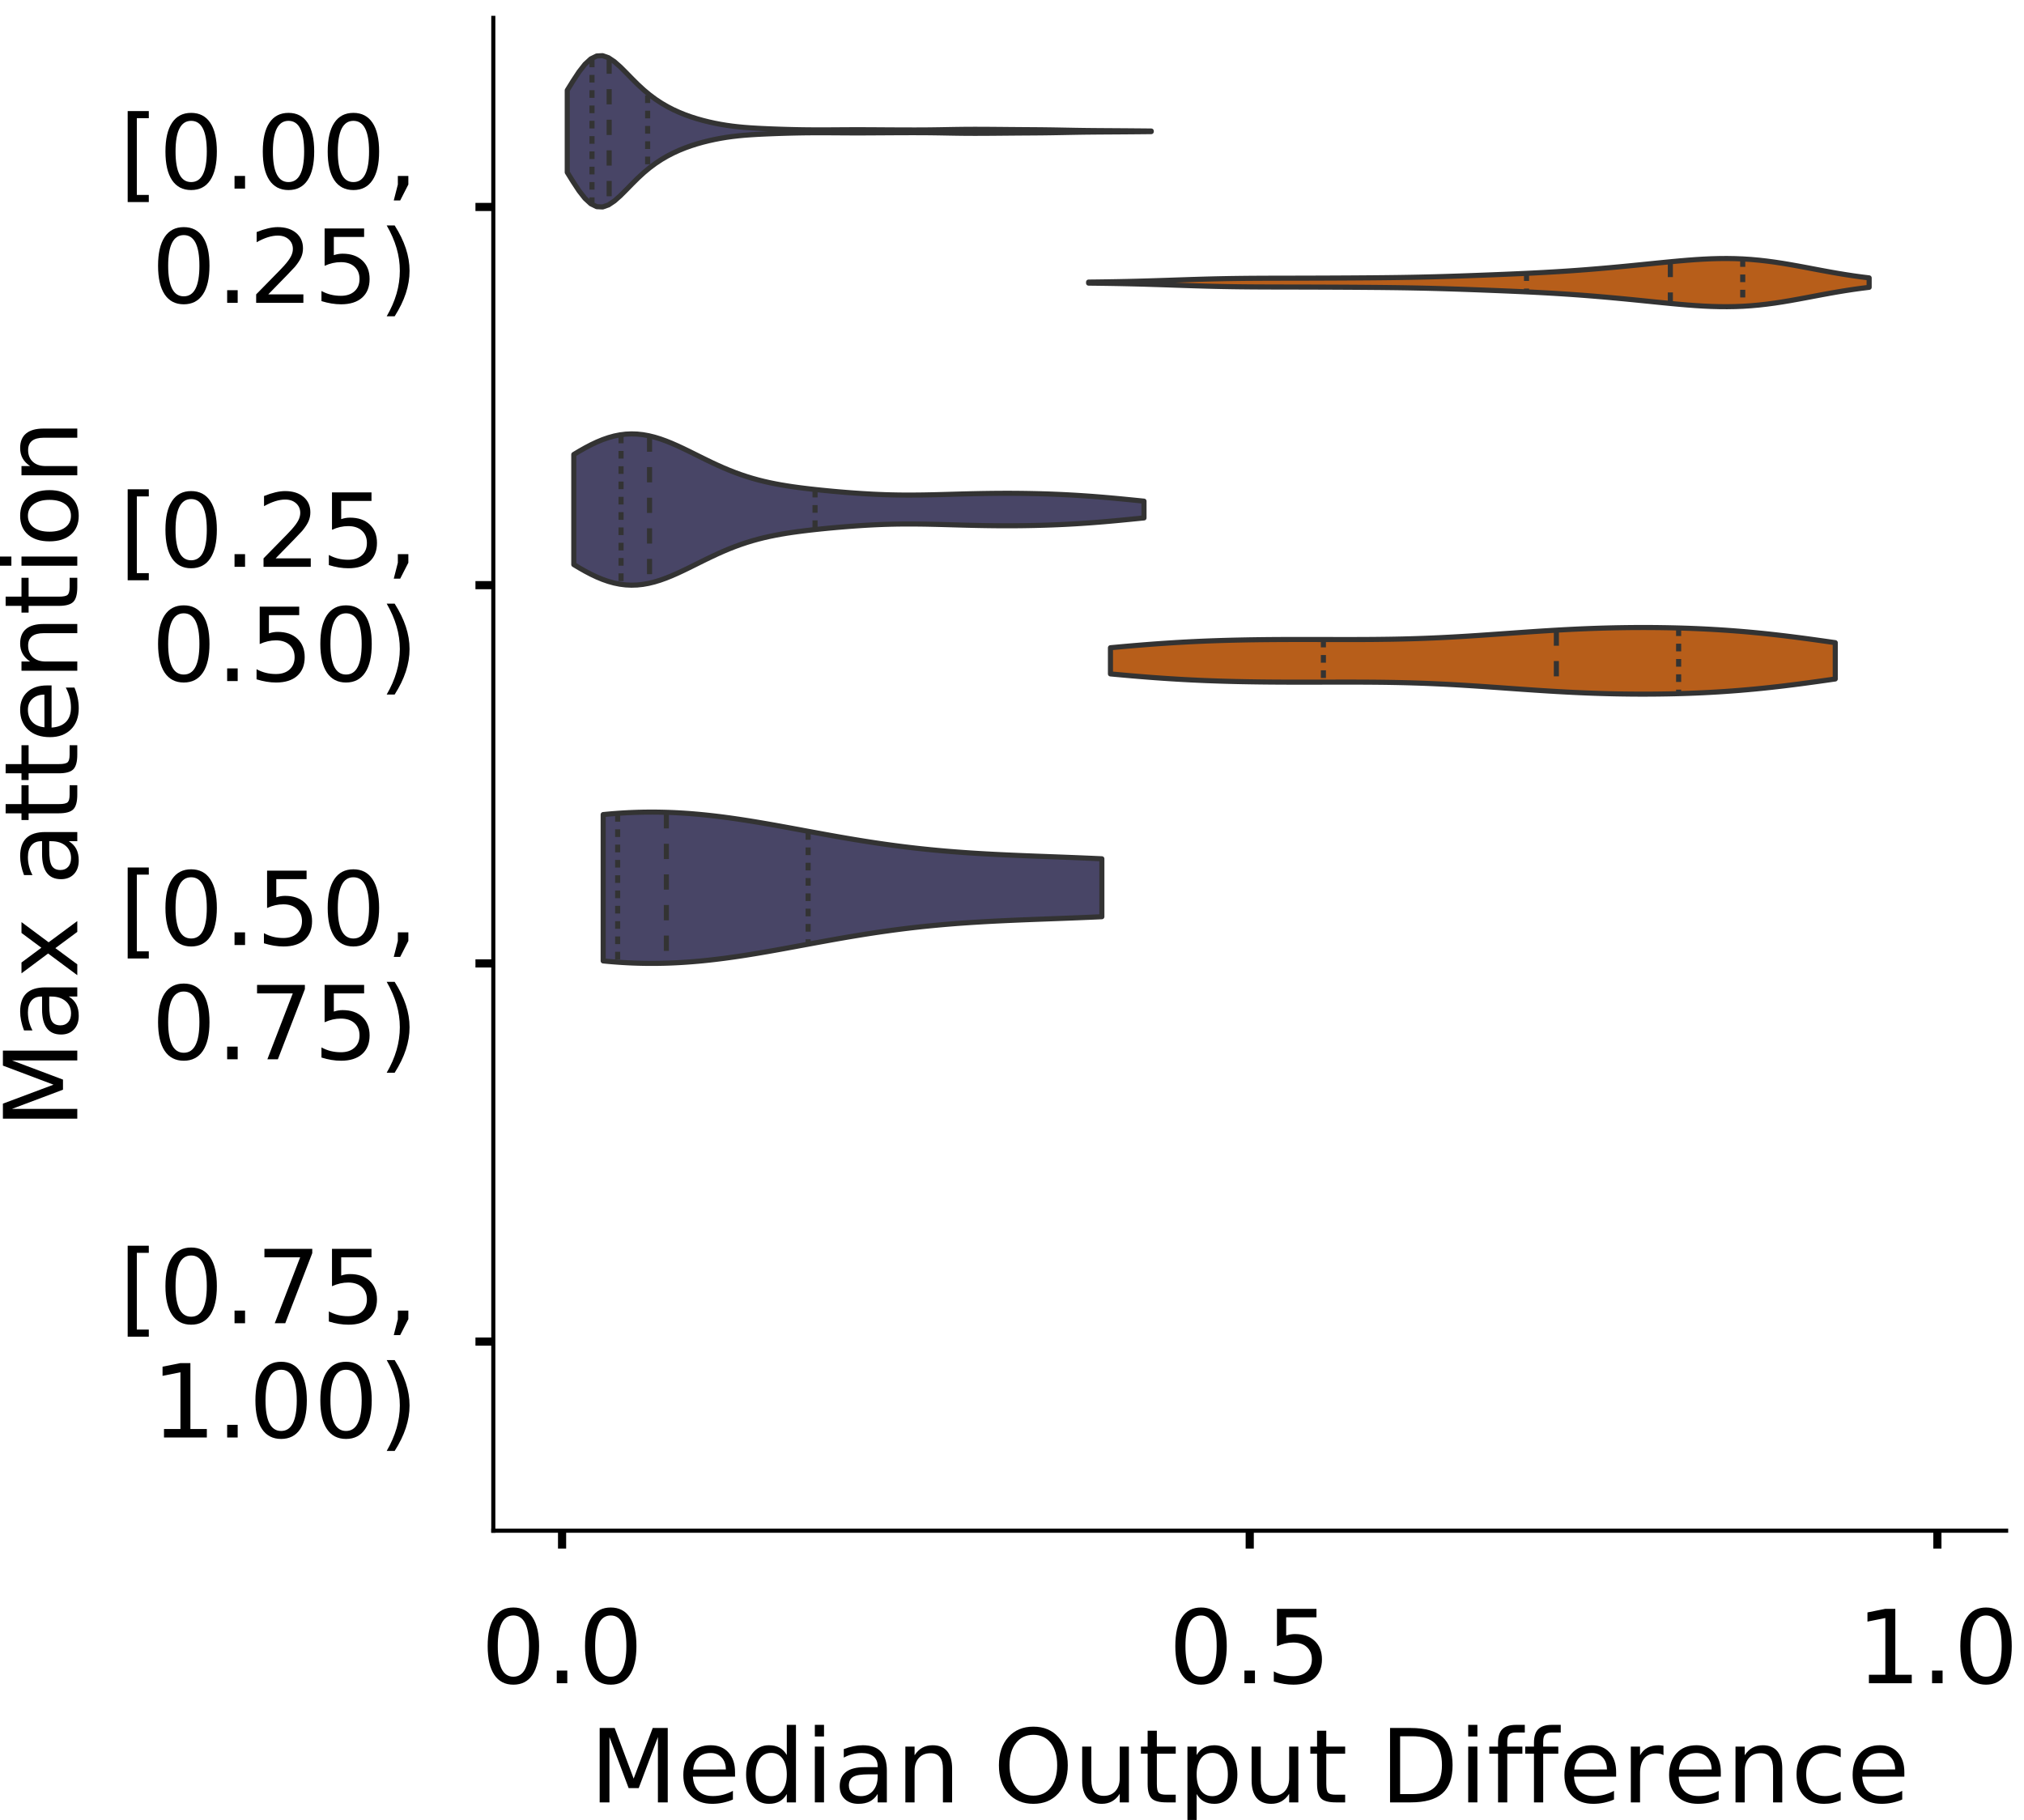 <?xml version="1.0" encoding="utf-8" standalone="no"?>
<!DOCTYPE svg PUBLIC "-//W3C//DTD SVG 1.1//EN"
  "http://www.w3.org/Graphics/SVG/1.1/DTD/svg11.dtd">
<!-- Created with matplotlib (https://matplotlib.org/) -->
<svg height="356.753pt" version="1.1" viewBox="0 0 396.753 356.753" width="396.753pt" xmlns="http://www.w3.org/2000/svg" xmlns:xlink="http://www.w3.org/1999/xlink">
 <defs>
  <style type="text/css">
*{stroke-linecap:butt;stroke-linejoin:round;}
  </style>
 </defs>
 <g id="figure_1">
  <g id="patch_1">
   <path d="M 0 356.753 
L 396.753 356.753 
L 396.753 0 
L 0 0 
z
" style="fill:#ffffff;"/>
  </g>
  <g id="axes_1">
   <g id="patch_2">
    <path d="M 96.7 300.053 
L 393.253 300.053 
L 393.253 3.5 
L 96.7 3.5 
z
" style="fill:#ffffff;"/>
   </g>
   <g id="PolyCollection_1">
    <defs>
     <path d="M 111.194 -322.97 
L 111.194 -339.054 
L 112.35 -340.92 
L 113.507 -342.673 
L 114.663 -344.15 
L 115.819 -345.214 
L 116.976 -345.782 
L 118.132 -345.839 
L 119.288 -345.433 
L 120.445 -344.659 
L 121.601 -343.636 
L 122.757 -342.481 
L 123.914 -341.295 
L 125.07 -340.15 
L 126.227 -339.088 
L 127.383 -338.128 
L 128.539 -337.272 
L 129.696 -336.513 
L 130.852 -335.841 
L 132.008 -335.246 
L 133.165 -334.719 
L 134.321 -334.251 
L 135.478 -333.838 
L 136.634 -333.471 
L 137.79 -333.146 
L 138.947 -332.858 
L 140.103 -332.603 
L 141.259 -332.381 
L 142.416 -332.19 
L 143.572 -332.028 
L 144.728 -331.895 
L 145.885 -331.786 
L 147.041 -331.698 
L 148.198 -331.627 
L 149.354 -331.566 
L 150.51 -331.514 
L 151.667 -331.468 
L 152.823 -331.427 
L 153.979 -331.391 
L 155.136 -331.36 
L 156.292 -331.334 
L 157.449 -331.315 
L 158.605 -331.302 
L 159.761 -331.295 
L 160.918 -331.293 
L 162.074 -331.295 
L 163.23 -331.301 
L 164.387 -331.309 
L 165.543 -331.316 
L 166.7 -331.322 
L 167.856 -331.324 
L 169.012 -331.323 
L 170.169 -331.319 
L 171.325 -331.313 
L 172.481 -331.306 
L 173.638 -331.298 
L 174.794 -331.292 
L 175.95 -331.286 
L 177.107 -331.282 
L 178.263 -331.279 
L 179.42 -331.278 
L 180.576 -331.281 
L 181.732 -331.288 
L 182.889 -331.301 
L 184.045 -331.318 
L 185.201 -331.338 
L 186.358 -331.359 
L 187.514 -331.378 
L 188.671 -331.393 
L 189.827 -331.403 
L 190.983 -331.406 
L 192.14 -331.405 
L 193.296 -331.4 
L 194.452 -331.392 
L 195.609 -331.382 
L 196.765 -331.372 
L 197.921 -331.361 
L 199.078 -331.352 
L 200.234 -331.343 
L 201.391 -331.335 
L 202.547 -331.327 
L 203.703 -331.318 
L 204.86 -331.306 
L 206.016 -331.291 
L 207.172 -331.272 
L 208.329 -331.25 
L 209.485 -331.228 
L 210.642 -331.206 
L 211.798 -331.187 
L 212.954 -331.171 
L 214.111 -331.159 
L 215.267 -331.149 
L 216.423 -331.141 
L 217.58 -331.133 
L 218.736 -331.126 
L 219.892 -331.118 
L 221.049 -331.11 
L 222.205 -331.1 
L 223.362 -331.09 
L 224.518 -331.08 
L 225.674 -331.069 
L 225.674 -330.954 
L 225.674 -330.954 
L 224.518 -330.944 
L 223.362 -330.933 
L 222.205 -330.923 
L 221.049 -330.914 
L 219.892 -330.905 
L 218.736 -330.898 
L 217.58 -330.89 
L 216.423 -330.883 
L 215.267 -330.875 
L 214.111 -330.865 
L 212.954 -330.853 
L 211.798 -330.837 
L 210.642 -330.817 
L 209.485 -330.796 
L 208.329 -330.773 
L 207.172 -330.752 
L 206.016 -330.733 
L 204.86 -330.717 
L 203.703 -330.705 
L 202.547 -330.696 
L 201.391 -330.688 
L 200.234 -330.681 
L 199.078 -330.672 
L 197.921 -330.662 
L 196.765 -330.652 
L 195.609 -330.642 
L 194.452 -330.632 
L 193.296 -330.624 
L 192.14 -330.619 
L 190.983 -330.617 
L 189.827 -330.621 
L 188.671 -330.63 
L 187.514 -330.645 
L 186.358 -330.664 
L 185.201 -330.686 
L 184.045 -330.706 
L 182.889 -330.723 
L 181.732 -330.736 
L 180.576 -330.743 
L 179.42 -330.745 
L 178.263 -330.745 
L 177.107 -330.742 
L 175.95 -330.738 
L 174.794 -330.732 
L 173.638 -330.725 
L 172.481 -330.718 
L 171.325 -330.711 
L 170.169 -330.704 
L 169.012 -330.7 
L 167.856 -330.699 
L 166.7 -330.702 
L 165.543 -330.708 
L 164.387 -330.715 
L 163.23 -330.722 
L 162.074 -330.728 
L 160.918 -330.731 
L 159.761 -330.729 
L 158.605 -330.722 
L 157.449 -330.709 
L 156.292 -330.689 
L 155.136 -330.664 
L 153.979 -330.633 
L 152.823 -330.597 
L 151.667 -330.555 
L 150.51 -330.509 
L 149.354 -330.457 
L 148.198 -330.397 
L 147.041 -330.325 
L 145.885 -330.238 
L 144.728 -330.129 
L 143.572 -329.996 
L 142.416 -329.834 
L 141.259 -329.643 
L 140.103 -329.42 
L 138.947 -329.166 
L 137.79 -328.878 
L 136.634 -328.553 
L 135.478 -328.186 
L 134.321 -327.772 
L 133.165 -327.305 
L 132.008 -326.778 
L 130.852 -326.183 
L 129.696 -325.511 
L 128.539 -324.752 
L 127.383 -323.896 
L 126.227 -322.936 
L 125.07 -321.874 
L 123.914 -320.729 
L 122.757 -319.543 
L 121.601 -318.388 
L 120.445 -317.365 
L 119.288 -316.59 
L 118.132 -316.184 
L 116.976 -316.241 
L 115.819 -316.81 
L 114.663 -317.874 
L 113.507 -319.35 
L 112.35 -321.104 
L 111.194 -322.97 
z
" id="m7052c8fd89" style="stroke:#333333;"/>
    </defs>
    <g clip-path="url(#pf951ef763e)">
     <use style="fill:#484566;stroke:#333333;" x="0" xlink:href="#m7052c8fd89" y="356.753"/>
    </g>
   </g>
   <g id="PolyCollection_2">
    <defs>
     <path d="M 213.392 -301.254 
L 213.392 -301.459 
L 214.938 -301.476 
L 216.483 -301.497 
L 218.029 -301.521 
L 219.574 -301.549 
L 221.12 -301.582 
L 222.665 -301.619 
L 224.211 -301.66 
L 225.756 -301.706 
L 227.302 -301.755 
L 228.847 -301.805 
L 230.393 -301.858 
L 231.938 -301.909 
L 233.484 -301.96 
L 235.029 -302.007 
L 236.575 -302.051 
L 238.12 -302.09 
L 239.666 -302.123 
L 241.211 -302.151 
L 242.757 -302.173 
L 244.303 -302.19 
L 245.848 -302.202 
L 247.394 -302.21 
L 248.939 -302.216 
L 250.485 -302.22 
L 252.03 -302.223 
L 253.576 -302.225 
L 255.121 -302.228 
L 256.667 -302.232 
L 258.212 -302.237 
L 259.758 -302.243 
L 261.303 -302.249 
L 262.849 -302.257 
L 264.394 -302.265 
L 265.94 -302.275 
L 267.485 -302.286 
L 269.031 -302.298 
L 270.576 -302.312 
L 272.122 -302.329 
L 273.668 -302.348 
L 275.213 -302.371 
L 276.759 -302.398 
L 278.304 -302.429 
L 279.85 -302.464 
L 281.395 -302.504 
L 282.941 -302.548 
L 284.486 -302.596 
L 286.032 -302.646 
L 287.577 -302.7 
L 289.123 -302.756 
L 290.668 -302.814 
L 292.214 -302.874 
L 293.759 -302.935 
L 295.305 -302.999 
L 296.85 -303.065 
L 298.396 -303.134 
L 299.941 -303.207 
L 301.487 -303.285 
L 303.033 -303.368 
L 304.578 -303.457 
L 306.124 -303.552 
L 307.669 -303.654 
L 309.215 -303.763 
L 310.76 -303.879 
L 312.306 -304.002 
L 313.851 -304.131 
L 315.397 -304.266 
L 316.942 -304.408 
L 318.488 -304.554 
L 320.033 -304.705 
L 321.579 -304.859 
L 323.124 -305.015 
L 324.67 -305.172 
L 326.215 -305.326 
L 327.761 -305.476 
L 329.306 -305.618 
L 330.852 -305.749 
L 332.398 -305.863 
L 333.943 -305.958 
L 335.489 -306.028 
L 337.034 -306.07 
L 338.58 -306.08 
L 340.125 -306.055 
L 341.671 -305.993 
L 343.216 -305.893 
L 344.762 -305.755 
L 346.307 -305.581 
L 347.853 -305.375 
L 349.398 -305.139 
L 350.944 -304.88 
L 352.489 -304.604 
L 354.035 -304.316 
L 355.58 -304.024 
L 357.126 -303.733 
L 358.671 -303.449 
L 360.217 -303.178 
L 361.763 -302.923 
L 363.308 -302.687 
L 364.854 -302.473 
L 366.399 -302.282 
L 366.399 -300.431 
L 366.399 -300.431 
L 364.854 -300.24 
L 363.308 -300.026 
L 361.763 -299.79 
L 360.217 -299.535 
L 358.671 -299.264 
L 357.126 -298.98 
L 355.58 -298.689 
L 354.035 -298.397 
L 352.489 -298.109 
L 350.944 -297.833 
L 349.398 -297.574 
L 347.853 -297.338 
L 346.307 -297.132 
L 344.762 -296.958 
L 343.216 -296.82 
L 341.671 -296.72 
L 340.125 -296.658 
L 338.58 -296.633 
L 337.034 -296.643 
L 335.489 -296.685 
L 333.943 -296.755 
L 332.398 -296.85 
L 330.852 -296.964 
L 329.306 -297.095 
L 327.761 -297.237 
L 326.215 -297.387 
L 324.67 -297.541 
L 323.124 -297.698 
L 321.579 -297.854 
L 320.033 -298.008 
L 318.488 -298.159 
L 316.942 -298.305 
L 315.397 -298.447 
L 313.851 -298.582 
L 312.306 -298.711 
L 310.76 -298.834 
L 309.215 -298.95 
L 307.669 -299.059 
L 306.124 -299.161 
L 304.578 -299.256 
L 303.033 -299.345 
L 301.487 -299.428 
L 299.941 -299.506 
L 298.396 -299.579 
L 296.85 -299.648 
L 295.305 -299.714 
L 293.759 -299.778 
L 292.214 -299.839 
L 290.668 -299.899 
L 289.123 -299.957 
L 287.577 -300.013 
L 286.032 -300.067 
L 284.486 -300.117 
L 282.941 -300.165 
L 281.395 -300.209 
L 279.85 -300.249 
L 278.304 -300.284 
L 276.759 -300.315 
L 275.213 -300.342 
L 273.668 -300.365 
L 272.122 -300.384 
L 270.576 -300.401 
L 269.031 -300.415 
L 267.485 -300.427 
L 265.94 -300.438 
L 264.394 -300.448 
L 262.849 -300.456 
L 261.303 -300.464 
L 259.758 -300.47 
L 258.212 -300.476 
L 256.667 -300.481 
L 255.121 -300.485 
L 253.576 -300.488 
L 252.03 -300.49 
L 250.485 -300.493 
L 248.939 -300.497 
L 247.394 -300.503 
L 245.848 -300.511 
L 244.303 -300.523 
L 242.757 -300.54 
L 241.211 -300.562 
L 239.666 -300.59 
L 238.12 -300.623 
L 236.575 -300.662 
L 235.029 -300.706 
L 233.484 -300.753 
L 231.938 -300.804 
L 230.393 -300.855 
L 228.847 -300.908 
L 227.302 -300.958 
L 225.756 -301.007 
L 224.211 -301.053 
L 222.665 -301.094 
L 221.12 -301.131 
L 219.574 -301.164 
L 218.029 -301.192 
L 216.483 -301.216 
L 214.938 -301.237 
L 213.392 -301.254 
z
" id="m61ad290b83" style="stroke:#333333;"/>
    </defs>
    <g clip-path="url(#pf951ef763e)">
     <use style="fill:#b75e1a;stroke:#333333;" x="0" xlink:href="#m61ad290b83" y="356.753"/>
    </g>
   </g>
   <g id="PolyCollection_3">
    <defs>
     <path d="M 112.478 -246.081 
L 112.478 -267.666 
L 113.607 -268.342 
L 114.736 -268.981 
L 115.865 -269.572 
L 116.994 -270.106 
L 118.124 -270.573 
L 119.253 -270.966 
L 120.382 -271.28 
L 121.511 -271.508 
L 122.64 -271.649 
L 123.769 -271.701 
L 124.898 -271.666 
L 126.027 -271.545 
L 127.156 -271.343 
L 128.285 -271.066 
L 129.414 -270.721 
L 130.543 -270.317 
L 131.672 -269.862 
L 132.801 -269.367 
L 133.93 -268.84 
L 135.059 -268.293 
L 136.188 -267.734 
L 137.317 -267.172 
L 138.446 -266.615 
L 139.575 -266.071 
L 140.704 -265.546 
L 141.833 -265.045 
L 142.962 -264.572 
L 144.091 -264.129 
L 145.22 -263.719 
L 146.349 -263.341 
L 147.478 -262.996 
L 148.607 -262.682 
L 149.736 -262.398 
L 150.865 -262.142 
L 151.994 -261.912 
L 153.123 -261.704 
L 154.252 -261.516 
L 155.381 -261.345 
L 156.51 -261.189 
L 157.639 -261.045 
L 158.768 -260.911 
L 159.897 -260.786 
L 161.026 -260.668 
L 162.155 -260.556 
L 163.284 -260.45 
L 164.413 -260.35 
L 165.542 -260.255 
L 166.671 -260.166 
L 167.8 -260.083 
L 168.929 -260.007 
L 170.058 -259.939 
L 171.187 -259.879 
L 172.316 -259.828 
L 173.445 -259.785 
L 174.574 -259.752 
L 175.703 -259.728 
L 176.832 -259.714 
L 177.961 -259.708 
L 179.09 -259.711 
L 180.219 -259.721 
L 181.348 -259.737 
L 182.477 -259.759 
L 183.606 -259.785 
L 184.735 -259.814 
L 185.864 -259.845 
L 186.993 -259.877 
L 188.122 -259.909 
L 189.251 -259.939 
L 190.38 -259.967 
L 191.509 -259.992 
L 192.638 -260.013 
L 193.767 -260.03 
L 194.896 -260.043 
L 196.025 -260.052 
L 197.154 -260.055 
L 198.283 -260.054 
L 199.412 -260.047 
L 200.541 -260.035 
L 201.67 -260.018 
L 202.799 -259.995 
L 203.928 -259.967 
L 205.057 -259.934 
L 206.186 -259.895 
L 207.315 -259.849 
L 208.444 -259.798 
L 209.573 -259.741 
L 210.702 -259.678 
L 211.831 -259.608 
L 212.96 -259.532 
L 214.089 -259.451 
L 215.218 -259.363 
L 216.347 -259.271 
L 217.476 -259.173 
L 218.605 -259.071 
L 219.734 -258.965 
L 220.863 -258.855 
L 221.992 -258.744 
L 223.121 -258.631 
L 224.25 -258.517 
L 224.25 -255.23 
L 224.25 -255.23 
L 223.121 -255.116 
L 221.992 -255.003 
L 220.863 -254.892 
L 219.734 -254.782 
L 218.605 -254.676 
L 217.476 -254.574 
L 216.347 -254.476 
L 215.218 -254.384 
L 214.089 -254.296 
L 212.96 -254.215 
L 211.831 -254.139 
L 210.702 -254.069 
L 209.573 -254.006 
L 208.444 -253.949 
L 207.315 -253.898 
L 206.186 -253.852 
L 205.057 -253.813 
L 203.928 -253.78 
L 202.799 -253.752 
L 201.67 -253.729 
L 200.541 -253.712 
L 199.412 -253.7 
L 198.283 -253.693 
L 197.154 -253.692 
L 196.025 -253.695 
L 194.896 -253.704 
L 193.767 -253.717 
L 192.638 -253.734 
L 191.509 -253.755 
L 190.38 -253.78 
L 189.251 -253.808 
L 188.122 -253.838 
L 186.993 -253.87 
L 185.864 -253.902 
L 184.735 -253.933 
L 183.606 -253.962 
L 182.477 -253.988 
L 181.348 -254.01 
L 180.219 -254.026 
L 179.09 -254.036 
L 177.961 -254.039 
L 176.832 -254.033 
L 175.703 -254.019 
L 174.574 -253.995 
L 173.445 -253.962 
L 172.316 -253.919 
L 171.187 -253.868 
L 170.058 -253.808 
L 168.929 -253.74 
L 167.8 -253.664 
L 166.671 -253.581 
L 165.542 -253.492 
L 164.413 -253.397 
L 163.284 -253.297 
L 162.155 -253.191 
L 161.026 -253.079 
L 159.897 -252.961 
L 158.768 -252.836 
L 157.639 -252.702 
L 156.51 -252.558 
L 155.381 -252.402 
L 154.252 -252.231 
L 153.123 -252.043 
L 151.994 -251.835 
L 150.865 -251.605 
L 149.736 -251.349 
L 148.607 -251.065 
L 147.478 -250.751 
L 146.349 -250.406 
L 145.22 -250.028 
L 144.091 -249.618 
L 142.962 -249.175 
L 141.833 -248.702 
L 140.704 -248.201 
L 139.575 -247.676 
L 138.446 -247.132 
L 137.317 -246.575 
L 136.188 -246.013 
L 135.059 -245.454 
L 133.93 -244.907 
L 132.801 -244.38 
L 131.672 -243.885 
L 130.543 -243.43 
L 129.414 -243.026 
L 128.285 -242.681 
L 127.156 -242.404 
L 126.027 -242.202 
L 124.898 -242.081 
L 123.769 -242.046 
L 122.64 -242.098 
L 121.511 -242.239 
L 120.382 -242.467 
L 119.253 -242.781 
L 118.124 -243.174 
L 116.994 -243.641 
L 115.865 -244.175 
L 114.736 -244.766 
L 113.607 -245.405 
L 112.478 -246.081 
z
" id="m639c675497" style="stroke:#333333;"/>
    </defs>
    <g clip-path="url(#pf951ef763e)">
     <use style="fill:#484566;stroke:#333333;" x="0" xlink:href="#m639c675497" y="356.753"/>
    </g>
   </g>
   <g id="PolyCollection_4">
    <defs>
     <path d="M 217.676 -224.653 
L 217.676 -229.784 
L 219.111 -229.916 
L 220.546 -230.046 
L 221.981 -230.171 
L 223.417 -230.291 
L 224.852 -230.406 
L 226.287 -230.515 
L 227.722 -230.618 
L 229.157 -230.714 
L 230.592 -230.803 
L 232.027 -230.885 
L 233.462 -230.96 
L 234.898 -231.028 
L 236.333 -231.09 
L 237.768 -231.145 
L 239.203 -231.193 
L 240.638 -231.236 
L 242.073 -231.272 
L 243.508 -231.303 
L 244.944 -231.33 
L 246.379 -231.351 
L 247.814 -231.368 
L 249.249 -231.381 
L 250.684 -231.39 
L 252.119 -231.397 
L 253.554 -231.4 
L 254.989 -231.401 
L 256.425 -231.401 
L 257.86 -231.399 
L 259.295 -231.396 
L 260.73 -231.393 
L 262.165 -231.391 
L 263.6 -231.39 
L 265.035 -231.39 
L 266.471 -231.393 
L 267.906 -231.399 
L 269.341 -231.409 
L 270.776 -231.424 
L 272.211 -231.443 
L 273.646 -231.468 
L 275.081 -231.499 
L 276.516 -231.537 
L 277.952 -231.581 
L 279.387 -231.632 
L 280.822 -231.69 
L 282.257 -231.755 
L 283.692 -231.827 
L 285.127 -231.904 
L 286.562 -231.987 
L 287.997 -232.076 
L 289.433 -232.168 
L 290.868 -232.265 
L 292.303 -232.364 
L 293.738 -232.465 
L 295.173 -232.567 
L 296.608 -232.67 
L 298.043 -232.771 
L 299.479 -232.871 
L 300.914 -232.968 
L 302.349 -233.062 
L 303.784 -233.151 
L 305.219 -233.236 
L 306.654 -233.316 
L 308.089 -233.39 
L 309.524 -233.458 
L 310.96 -233.519 
L 312.395 -233.573 
L 313.83 -233.621 
L 315.265 -233.661 
L 316.7 -233.693 
L 318.135 -233.718 
L 319.57 -233.736 
L 321.005 -233.746 
L 322.441 -233.748 
L 323.876 -233.742 
L 325.311 -233.728 
L 326.746 -233.706 
L 328.181 -233.676 
L 329.616 -233.638 
L 331.051 -233.591 
L 332.487 -233.535 
L 333.922 -233.47 
L 335.357 -233.396 
L 336.792 -233.312 
L 338.227 -233.219 
L 339.662 -233.116 
L 341.097 -233.004 
L 342.532 -232.882 
L 343.968 -232.75 
L 345.403 -232.609 
L 346.838 -232.458 
L 348.273 -232.298 
L 349.708 -232.13 
L 351.143 -231.954 
L 352.578 -231.77 
L 354.014 -231.581 
L 355.449 -231.385 
L 356.884 -231.185 
L 358.319 -230.982 
L 359.754 -230.776 
L 359.754 -223.66 
L 359.754 -223.66 
L 358.319 -223.454 
L 356.884 -223.251 
L 355.449 -223.051 
L 354.014 -222.856 
L 352.578 -222.666 
L 351.143 -222.483 
L 349.708 -222.306 
L 348.273 -222.138 
L 346.838 -221.979 
L 345.403 -221.828 
L 343.968 -221.686 
L 342.532 -221.555 
L 341.097 -221.432 
L 339.662 -221.32 
L 338.227 -221.217 
L 336.792 -221.124 
L 335.357 -221.041 
L 333.922 -220.967 
L 332.487 -220.902 
L 331.051 -220.846 
L 329.616 -220.799 
L 328.181 -220.76 
L 326.746 -220.73 
L 325.311 -220.708 
L 323.876 -220.694 
L 322.441 -220.689 
L 321.005 -220.691 
L 319.57 -220.7 
L 318.135 -220.718 
L 316.7 -220.743 
L 315.265 -220.776 
L 313.83 -220.816 
L 312.395 -220.863 
L 310.96 -220.917 
L 309.524 -220.979 
L 308.089 -221.046 
L 306.654 -221.12 
L 305.219 -221.2 
L 303.784 -221.285 
L 302.349 -221.375 
L 300.914 -221.468 
L 299.479 -221.566 
L 298.043 -221.665 
L 296.608 -221.767 
L 295.173 -221.869 
L 293.738 -221.971 
L 292.303 -222.072 
L 290.868 -222.172 
L 289.433 -222.268 
L 287.997 -222.361 
L 286.562 -222.449 
L 285.127 -222.532 
L 283.692 -222.61 
L 282.257 -222.681 
L 280.822 -222.746 
L 279.387 -222.804 
L 277.952 -222.855 
L 276.516 -222.899 
L 275.081 -222.937 
L 273.646 -222.968 
L 272.211 -222.993 
L 270.776 -223.013 
L 269.341 -223.027 
L 267.906 -223.037 
L 266.471 -223.043 
L 265.035 -223.046 
L 263.6 -223.047 
L 262.165 -223.045 
L 260.73 -223.043 
L 259.295 -223.04 
L 257.86 -223.038 
L 256.425 -223.036 
L 254.989 -223.035 
L 253.554 -223.036 
L 252.119 -223.04 
L 250.684 -223.046 
L 249.249 -223.055 
L 247.814 -223.068 
L 246.379 -223.085 
L 244.944 -223.107 
L 243.508 -223.133 
L 242.073 -223.164 
L 240.638 -223.201 
L 239.203 -223.243 
L 237.768 -223.292 
L 236.333 -223.346 
L 234.898 -223.408 
L 233.462 -223.476 
L 232.027 -223.551 
L 230.592 -223.634 
L 229.157 -223.723 
L 227.722 -223.819 
L 226.287 -223.921 
L 224.852 -224.03 
L 223.417 -224.145 
L 221.981 -224.265 
L 220.546 -224.391 
L 219.111 -224.52 
L 217.676 -224.653 
z
" id="mf5711d01d5" style="stroke:#333333;"/>
    </defs>
    <g clip-path="url(#pf951ef763e)">
     <use style="fill:#b75e1a;stroke:#333333;" x="0" xlink:href="#mf5711d01d5" y="356.753"/>
    </g>
   </g>
   <g id="PolyCollection_5">
    <defs>
     <path d="M 118.239 -168.391 
L 118.239 -197.079 
L 119.227 -197.174 
L 120.214 -197.259 
L 121.201 -197.334 
L 122.189 -197.398 
L 123.176 -197.452 
L 124.163 -197.495 
L 125.151 -197.528 
L 126.138 -197.55 
L 127.126 -197.562 
L 128.113 -197.563 
L 129.1 -197.554 
L 130.088 -197.534 
L 131.075 -197.505 
L 132.063 -197.465 
L 133.05 -197.416 
L 134.037 -197.357 
L 135.025 -197.289 
L 136.012 -197.211 
L 136.999 -197.125 
L 137.987 -197.03 
L 138.974 -196.927 
L 139.962 -196.816 
L 140.949 -196.698 
L 141.936 -196.572 
L 142.924 -196.44 
L 143.911 -196.301 
L 144.899 -196.156 
L 145.886 -196.005 
L 146.873 -195.85 
L 147.861 -195.69 
L 148.848 -195.525 
L 149.835 -195.357 
L 150.823 -195.185 
L 151.81 -195.011 
L 152.798 -194.833 
L 153.785 -194.654 
L 154.772 -194.474 
L 155.76 -194.292 
L 156.747 -194.11 
L 157.735 -193.927 
L 158.722 -193.744 
L 159.709 -193.562 
L 160.697 -193.381 
L 161.684 -193.201 
L 162.671 -193.023 
L 163.659 -192.847 
L 164.646 -192.673 
L 165.634 -192.501 
L 166.621 -192.333 
L 167.608 -192.168 
L 168.596 -192.006 
L 169.583 -191.848 
L 170.571 -191.694 
L 171.558 -191.544 
L 172.545 -191.398 
L 173.533 -191.256 
L 174.52 -191.119 
L 175.507 -190.986 
L 176.495 -190.858 
L 177.482 -190.735 
L 178.47 -190.617 
L 179.457 -190.503 
L 180.444 -190.394 
L 181.432 -190.29 
L 182.419 -190.19 
L 183.407 -190.095 
L 184.394 -190.004 
L 185.381 -189.918 
L 186.369 -189.836 
L 187.356 -189.759 
L 188.343 -189.685 
L 189.331 -189.615 
L 190.318 -189.549 
L 191.306 -189.486 
L 192.293 -189.426 
L 193.28 -189.37 
L 194.268 -189.317 
L 195.255 -189.266 
L 196.243 -189.217 
L 197.23 -189.171 
L 198.217 -189.127 
L 199.205 -189.084 
L 200.192 -189.043 
L 201.179 -189.003 
L 202.167 -188.964 
L 203.154 -188.926 
L 204.142 -188.889 
L 205.129 -188.852 
L 206.116 -188.815 
L 207.104 -188.778 
L 208.091 -188.741 
L 209.079 -188.703 
L 210.066 -188.665 
L 211.053 -188.626 
L 212.041 -188.585 
L 213.028 -188.544 
L 214.015 -188.502 
L 215.003 -188.457 
L 215.99 -188.412 
L 215.99 -177.058 
L 215.99 -177.058 
L 215.003 -177.013 
L 214.015 -176.969 
L 213.028 -176.926 
L 212.041 -176.885 
L 211.053 -176.845 
L 210.066 -176.806 
L 209.079 -176.767 
L 208.091 -176.73 
L 207.104 -176.692 
L 206.116 -176.655 
L 205.129 -176.618 
L 204.142 -176.581 
L 203.154 -176.544 
L 202.167 -176.506 
L 201.179 -176.467 
L 200.192 -176.427 
L 199.205 -176.386 
L 198.217 -176.344 
L 197.23 -176.299 
L 196.243 -176.253 
L 195.255 -176.205 
L 194.268 -176.154 
L 193.28 -176.1 
L 192.293 -176.044 
L 191.306 -175.984 
L 190.318 -175.922 
L 189.331 -175.855 
L 188.343 -175.786 
L 187.356 -175.712 
L 186.369 -175.634 
L 185.381 -175.552 
L 184.394 -175.466 
L 183.407 -175.375 
L 182.419 -175.28 
L 181.432 -175.181 
L 180.444 -175.076 
L 179.457 -174.967 
L 178.47 -174.854 
L 177.482 -174.735 
L 176.495 -174.612 
L 175.507 -174.484 
L 174.52 -174.352 
L 173.533 -174.214 
L 172.545 -174.073 
L 171.558 -173.927 
L 170.571 -173.777 
L 169.583 -173.622 
L 168.596 -173.464 
L 167.608 -173.302 
L 166.621 -173.137 
L 165.634 -172.969 
L 164.646 -172.798 
L 163.659 -172.624 
L 162.671 -172.447 
L 161.684 -172.269 
L 160.697 -172.089 
L 159.709 -171.908 
L 158.722 -171.726 
L 157.735 -171.543 
L 156.747 -171.361 
L 155.76 -171.178 
L 154.772 -170.997 
L 153.785 -170.816 
L 152.798 -170.637 
L 151.81 -170.46 
L 150.823 -170.285 
L 149.835 -170.114 
L 148.848 -169.945 
L 147.861 -169.781 
L 146.873 -169.62 
L 145.886 -169.465 
L 144.899 -169.315 
L 143.911 -169.17 
L 142.924 -169.031 
L 141.936 -168.898 
L 140.949 -168.773 
L 139.962 -168.654 
L 138.974 -168.543 
L 137.987 -168.44 
L 136.999 -168.345 
L 136.012 -168.259 
L 135.025 -168.182 
L 134.037 -168.113 
L 133.05 -168.054 
L 132.063 -168.005 
L 131.075 -167.965 
L 130.088 -167.936 
L 129.1 -167.917 
L 128.113 -167.907 
L 127.126 -167.909 
L 126.138 -167.921 
L 125.151 -167.943 
L 124.163 -167.976 
L 123.176 -168.019 
L 122.189 -168.073 
L 121.201 -168.137 
L 120.214 -168.211 
L 119.227 -168.296 
L 118.239 -168.391 
z
" id="m74deca8c09" style="stroke:#333333;"/>
    </defs>
    <g clip-path="url(#pf951ef763e)">
     <use style="fill:#484566;stroke:#333333;" x="0" xlink:href="#m74deca8c09" y="356.753"/>
    </g>
   </g>
   <g id="patch_3">
    <path clip-path="url(#pf951ef763e)" d="M 110.18 40.569 
L 110.18 40.569 
L 110.18 40.569 
L 110.18 40.569 
z
" style="fill:#484566;stroke:#333333;stroke-linejoin:miter;stroke-width:0.5;"/>
   </g>
   <g id="patch_4">
    <path clip-path="url(#pf951ef763e)" d="M 110.18 40.569 
L 110.18 40.569 
L 110.18 40.569 
L 110.18 40.569 
z
" style="fill:#b75e1a;stroke:#333333;stroke-linejoin:miter;stroke-width:0.5;"/>
   </g>
   <g id="matplotlib.axis_1">
    <g id="xtick_1">
     <g id="line2d_1">
      <defs>
       <path d="M 0 0 
L 0 3.5 
" id="m1b85c332a6" style="stroke:#000000;stroke-width:1.6;"/>
      </defs>
      <g>
       <use style="stroke:#000000;stroke-width:1.6;" x="110.18" xlink:href="#m1b85c332a6" y="300.053"/>
      </g>
     </g>
     <g id="text_1">
      <!-- 0.0 -->
      <defs>
       <path d="M 31.781 66.406 
Q 24.172 66.406 20.328 58.906 
Q 16.5 51.422 16.5 36.375 
Q 16.5 21.391 20.328 13.891 
Q 24.172 6.391 31.781 6.391 
Q 39.453 6.391 43.281 13.891 
Q 47.125 21.391 47.125 36.375 
Q 47.125 51.422 43.281 58.906 
Q 39.453 66.406 31.781 66.406 
z
M 31.781 74.219 
Q 44.047 74.219 50.516 64.516 
Q 56.984 54.828 56.984 36.375 
Q 56.984 17.969 50.516 8.266 
Q 44.047 -1.422 31.781 -1.422 
Q 19.531 -1.422 13.062 8.266 
Q 6.594 17.969 6.594 36.375 
Q 6.594 54.828 13.062 64.516 
Q 19.531 74.219 31.781 74.219 
z
" id="DejaVuSans-48"/>
       <path d="M 10.688 12.406 
L 21 12.406 
L 21 0 
L 10.688 0 
z
" id="DejaVuSans-46"/>
      </defs>
      <g transform="translate(94.277 329.95)scale(0.2 -0.2)">
       <use xlink:href="#DejaVuSans-48"/>
       <use x="63.623" xlink:href="#DejaVuSans-46"/>
       <use x="95.41" xlink:href="#DejaVuSans-48"/>
      </g>
     </g>
    </g>
    <g id="xtick_2">
     <g id="line2d_2">
      <g>
       <use style="stroke:#000000;stroke-width:1.6;" x="244.977" xlink:href="#m1b85c332a6" y="300.053"/>
      </g>
     </g>
     <g id="text_2">
      <!-- 0.5 -->
      <defs>
       <path d="M 10.797 72.906 
L 49.516 72.906 
L 49.516 64.594 
L 19.828 64.594 
L 19.828 46.734 
Q 21.969 47.469 24.109 47.828 
Q 26.266 48.188 28.422 48.188 
Q 40.625 48.188 47.75 41.5 
Q 54.891 34.812 54.891 23.391 
Q 54.891 11.625 47.562 5.094 
Q 40.234 -1.422 26.906 -1.422 
Q 22.312 -1.422 17.547 -0.641 
Q 12.797 0.141 7.719 1.703 
L 7.719 11.625 
Q 12.109 9.234 16.797 8.062 
Q 21.484 6.891 26.703 6.891 
Q 35.156 6.891 40.078 11.328 
Q 45.016 15.766 45.016 23.391 
Q 45.016 31 40.078 35.438 
Q 35.156 39.891 26.703 39.891 
Q 22.75 39.891 18.812 39.016 
Q 14.891 38.141 10.797 36.281 
z
" id="DejaVuSans-53"/>
      </defs>
      <g transform="translate(229.074 329.95)scale(0.2 -0.2)">
       <use xlink:href="#DejaVuSans-48"/>
       <use x="63.623" xlink:href="#DejaVuSans-46"/>
       <use x="95.41" xlink:href="#DejaVuSans-53"/>
      </g>
     </g>
    </g>
    <g id="xtick_3">
     <g id="line2d_3">
      <g>
       <use style="stroke:#000000;stroke-width:1.6;" x="379.774" xlink:href="#m1b85c332a6" y="300.053"/>
      </g>
     </g>
     <g id="text_3">
      <!-- 1.0 -->
      <defs>
       <path d="M 12.406 8.297 
L 28.516 8.297 
L 28.516 63.922 
L 10.984 60.406 
L 10.984 69.391 
L 28.422 72.906 
L 38.281 72.906 
L 38.281 8.297 
L 54.391 8.297 
L 54.391 0 
L 12.406 0 
z
" id="DejaVuSans-49"/>
      </defs>
      <g transform="translate(363.871 329.95)scale(0.2 -0.2)">
       <use xlink:href="#DejaVuSans-49"/>
       <use x="63.623" xlink:href="#DejaVuSans-46"/>
       <use x="95.41" xlink:href="#DejaVuSans-48"/>
      </g>
     </g>
    </g>
    <g id="text_4">
     <!-- Median Output Difference -->
     <defs>
      <path d="M 9.812 72.906 
L 24.516 72.906 
L 43.109 23.297 
L 61.812 72.906 
L 76.516 72.906 
L 76.516 0 
L 66.891 0 
L 66.891 64.016 
L 48.094 14.016 
L 38.188 14.016 
L 19.391 64.016 
L 19.391 0 
L 9.812 0 
z
" id="DejaVuSans-77"/>
      <path d="M 56.203 29.594 
L 56.203 25.203 
L 14.891 25.203 
Q 15.484 15.922 20.484 11.062 
Q 25.484 6.203 34.422 6.203 
Q 39.594 6.203 44.453 7.469 
Q 49.312 8.734 54.109 11.281 
L 54.109 2.781 
Q 49.266 0.734 44.188 -0.344 
Q 39.109 -1.422 33.891 -1.422 
Q 20.797 -1.422 13.156 6.188 
Q 5.516 13.812 5.516 26.812 
Q 5.516 40.234 12.766 48.109 
Q 20.016 56 32.328 56 
Q 43.359 56 49.781 48.891 
Q 56.203 41.797 56.203 29.594 
z
M 47.219 32.234 
Q 47.125 39.594 43.094 43.984 
Q 39.062 48.391 32.422 48.391 
Q 24.906 48.391 20.391 44.141 
Q 15.875 39.891 15.188 32.172 
z
" id="DejaVuSans-101"/>
      <path d="M 45.406 46.391 
L 45.406 75.984 
L 54.391 75.984 
L 54.391 0 
L 45.406 0 
L 45.406 8.203 
Q 42.578 3.328 38.25 0.953 
Q 33.938 -1.422 27.875 -1.422 
Q 17.969 -1.422 11.734 6.484 
Q 5.516 14.406 5.516 27.297 
Q 5.516 40.188 11.734 48.094 
Q 17.969 56 27.875 56 
Q 33.938 56 38.25 53.625 
Q 42.578 51.266 45.406 46.391 
z
M 14.797 27.297 
Q 14.797 17.391 18.875 11.75 
Q 22.953 6.109 30.078 6.109 
Q 37.203 6.109 41.297 11.75 
Q 45.406 17.391 45.406 27.297 
Q 45.406 37.203 41.297 42.844 
Q 37.203 48.484 30.078 48.484 
Q 22.953 48.484 18.875 42.844 
Q 14.797 37.203 14.797 27.297 
z
" id="DejaVuSans-100"/>
      <path d="M 9.422 54.688 
L 18.406 54.688 
L 18.406 0 
L 9.422 0 
z
M 9.422 75.984 
L 18.406 75.984 
L 18.406 64.594 
L 9.422 64.594 
z
" id="DejaVuSans-105"/>
      <path d="M 34.281 27.484 
Q 23.391 27.484 19.188 25 
Q 14.984 22.516 14.984 16.5 
Q 14.984 11.719 18.141 8.906 
Q 21.297 6.109 26.703 6.109 
Q 34.188 6.109 38.703 11.406 
Q 43.219 16.703 43.219 25.484 
L 43.219 27.484 
z
M 52.203 31.203 
L 52.203 0 
L 43.219 0 
L 43.219 8.297 
Q 40.141 3.328 35.547 0.953 
Q 30.953 -1.422 24.312 -1.422 
Q 15.922 -1.422 10.953 3.297 
Q 6 8.016 6 15.922 
Q 6 25.141 12.172 29.828 
Q 18.359 34.516 30.609 34.516 
L 43.219 34.516 
L 43.219 35.406 
Q 43.219 41.609 39.141 45 
Q 35.062 48.391 27.688 48.391 
Q 23 48.391 18.547 47.266 
Q 14.109 46.141 10.016 43.891 
L 10.016 52.203 
Q 14.938 54.109 19.578 55.047 
Q 24.219 56 28.609 56 
Q 40.484 56 46.344 49.844 
Q 52.203 43.703 52.203 31.203 
z
" id="DejaVuSans-97"/>
      <path d="M 54.891 33.016 
L 54.891 0 
L 45.906 0 
L 45.906 32.719 
Q 45.906 40.484 42.875 44.328 
Q 39.844 48.188 33.797 48.188 
Q 26.516 48.188 22.312 43.547 
Q 18.109 38.922 18.109 30.906 
L 18.109 0 
L 9.078 0 
L 9.078 54.688 
L 18.109 54.688 
L 18.109 46.188 
Q 21.344 51.125 25.703 53.562 
Q 30.078 56 35.797 56 
Q 45.219 56 50.047 50.172 
Q 54.891 44.344 54.891 33.016 
z
" id="DejaVuSans-110"/>
      <path id="DejaVuSans-32"/>
      <path d="M 39.406 66.219 
Q 28.656 66.219 22.328 58.203 
Q 16.016 50.203 16.016 36.375 
Q 16.016 22.609 22.328 14.594 
Q 28.656 6.594 39.406 6.594 
Q 50.141 6.594 56.422 14.594 
Q 62.703 22.609 62.703 36.375 
Q 62.703 50.203 56.422 58.203 
Q 50.141 66.219 39.406 66.219 
z
M 39.406 74.219 
Q 54.734 74.219 63.906 63.938 
Q 73.094 53.656 73.094 36.375 
Q 73.094 19.141 63.906 8.859 
Q 54.734 -1.422 39.406 -1.422 
Q 24.031 -1.422 14.812 8.828 
Q 5.609 19.094 5.609 36.375 
Q 5.609 53.656 14.812 63.938 
Q 24.031 74.219 39.406 74.219 
z
" id="DejaVuSans-79"/>
      <path d="M 8.5 21.578 
L 8.5 54.688 
L 17.484 54.688 
L 17.484 21.922 
Q 17.484 14.156 20.5 10.266 
Q 23.531 6.391 29.594 6.391 
Q 36.859 6.391 41.078 11.031 
Q 45.312 15.672 45.312 23.688 
L 45.312 54.688 
L 54.297 54.688 
L 54.297 0 
L 45.312 0 
L 45.312 8.406 
Q 42.047 3.422 37.719 1 
Q 33.406 -1.422 27.688 -1.422 
Q 18.266 -1.422 13.375 4.438 
Q 8.5 10.297 8.5 21.578 
z
M 31.109 56 
z
" id="DejaVuSans-117"/>
      <path d="M 18.312 70.219 
L 18.312 54.688 
L 36.812 54.688 
L 36.812 47.703 
L 18.312 47.703 
L 18.312 18.016 
Q 18.312 11.328 20.141 9.422 
Q 21.969 7.516 27.594 7.516 
L 36.812 7.516 
L 36.812 0 
L 27.594 0 
Q 17.188 0 13.234 3.875 
Q 9.281 7.766 9.281 18.016 
L 9.281 47.703 
L 2.688 47.703 
L 2.688 54.688 
L 9.281 54.688 
L 9.281 70.219 
z
" id="DejaVuSans-116"/>
      <path d="M 18.109 8.203 
L 18.109 -20.797 
L 9.078 -20.797 
L 9.078 54.688 
L 18.109 54.688 
L 18.109 46.391 
Q 20.953 51.266 25.266 53.625 
Q 29.594 56 35.594 56 
Q 45.562 56 51.781 48.094 
Q 58.016 40.188 58.016 27.297 
Q 58.016 14.406 51.781 6.484 
Q 45.562 -1.422 35.594 -1.422 
Q 29.594 -1.422 25.266 0.953 
Q 20.953 3.328 18.109 8.203 
z
M 48.688 27.297 
Q 48.688 37.203 44.609 42.844 
Q 40.531 48.484 33.406 48.484 
Q 26.266 48.484 22.188 42.844 
Q 18.109 37.203 18.109 27.297 
Q 18.109 17.391 22.188 11.75 
Q 26.266 6.109 33.406 6.109 
Q 40.531 6.109 44.609 11.75 
Q 48.688 17.391 48.688 27.297 
z
" id="DejaVuSans-112"/>
      <path d="M 19.672 64.797 
L 19.672 8.109 
L 31.594 8.109 
Q 46.688 8.109 53.688 14.938 
Q 60.688 21.781 60.688 36.531 
Q 60.688 51.172 53.688 57.984 
Q 46.688 64.797 31.594 64.797 
z
M 9.812 72.906 
L 30.078 72.906 
Q 51.266 72.906 61.172 64.094 
Q 71.094 55.281 71.094 36.531 
Q 71.094 17.672 61.125 8.828 
Q 51.172 0 30.078 0 
L 9.812 0 
z
" id="DejaVuSans-68"/>
      <path d="M 37.109 75.984 
L 37.109 68.5 
L 28.516 68.5 
Q 23.688 68.5 21.797 66.547 
Q 19.922 64.594 19.922 59.516 
L 19.922 54.688 
L 34.719 54.688 
L 34.719 47.703 
L 19.922 47.703 
L 19.922 0 
L 10.891 0 
L 10.891 47.703 
L 2.297 47.703 
L 2.297 54.688 
L 10.891 54.688 
L 10.891 58.5 
Q 10.891 67.625 15.141 71.797 
Q 19.391 75.984 28.609 75.984 
z
" id="DejaVuSans-102"/>
      <path d="M 41.109 46.297 
Q 39.594 47.172 37.812 47.578 
Q 36.031 48 33.891 48 
Q 26.266 48 22.188 43.047 
Q 18.109 38.094 18.109 28.812 
L 18.109 0 
L 9.078 0 
L 9.078 54.688 
L 18.109 54.688 
L 18.109 46.188 
Q 20.953 51.172 25.484 53.578 
Q 30.031 56 36.531 56 
Q 37.453 56 38.578 55.875 
Q 39.703 55.766 41.062 55.516 
z
" id="DejaVuSans-114"/>
      <path d="M 48.781 52.594 
L 48.781 44.188 
Q 44.969 46.297 41.141 47.344 
Q 37.312 48.391 33.406 48.391 
Q 24.656 48.391 19.812 42.844 
Q 14.984 37.312 14.984 27.297 
Q 14.984 17.281 19.812 11.734 
Q 24.656 6.203 33.406 6.203 
Q 37.312 6.203 41.141 7.25 
Q 44.969 8.297 48.781 10.406 
L 48.781 2.094 
Q 45.016 0.344 40.984 -0.531 
Q 36.969 -1.422 32.422 -1.422 
Q 20.062 -1.422 12.781 6.344 
Q 5.516 14.109 5.516 27.297 
Q 5.516 40.672 12.859 48.328 
Q 20.219 56 33.016 56 
Q 37.156 56 41.109 55.141 
Q 45.062 54.297 48.781 52.594 
z
" id="DejaVuSans-99"/>
     </defs>
     <g transform="translate(115.589 353.306)scale(0.2 -0.2)">
      <use xlink:href="#DejaVuSans-77"/>
      <use x="86.279" xlink:href="#DejaVuSans-101"/>
      <use x="147.803" xlink:href="#DejaVuSans-100"/>
      <use x="211.279" xlink:href="#DejaVuSans-105"/>
      <use x="239.062" xlink:href="#DejaVuSans-97"/>
      <use x="300.342" xlink:href="#DejaVuSans-110"/>
      <use x="363.721" xlink:href="#DejaVuSans-32"/>
      <use x="395.508" xlink:href="#DejaVuSans-79"/>
      <use x="474.219" xlink:href="#DejaVuSans-117"/>
      <use x="537.598" xlink:href="#DejaVuSans-116"/>
      <use x="576.807" xlink:href="#DejaVuSans-112"/>
      <use x="640.283" xlink:href="#DejaVuSans-117"/>
      <use x="703.662" xlink:href="#DejaVuSans-116"/>
      <use x="742.871" xlink:href="#DejaVuSans-32"/>
      <use x="774.658" xlink:href="#DejaVuSans-68"/>
      <use x="851.66" xlink:href="#DejaVuSans-105"/>
      <use x="879.443" xlink:href="#DejaVuSans-102"/>
      <use x="914.648" xlink:href="#DejaVuSans-102"/>
      <use x="949.854" xlink:href="#DejaVuSans-101"/>
      <use x="1011.377" xlink:href="#DejaVuSans-114"/>
      <use x="1052.459" xlink:href="#DejaVuSans-101"/>
      <use x="1113.982" xlink:href="#DejaVuSans-110"/>
      <use x="1177.361" xlink:href="#DejaVuSans-99"/>
      <use x="1232.342" xlink:href="#DejaVuSans-101"/>
     </g>
    </g>
   </g>
   <g id="matplotlib.axis_2">
    <g id="ytick_1">
     <g id="line2d_4">
      <defs>
       <path d="M 0 0 
L -3.5 0 
" id="m0f0b207d5a" style="stroke:#000000;stroke-width:1.6;"/>
      </defs>
      <g>
       <use style="stroke:#000000;stroke-width:1.6;" x="96.7" xlink:href="#m0f0b207d5a" y="40.569"/>
      </g>
     </g>
     <g id="text_5">
      <!-- [0.00, -->
      <defs>
       <path d="M 8.594 75.984 
L 29.297 75.984 
L 29.297 69 
L 17.578 69 
L 17.578 -6.203 
L 29.297 -6.203 
L 29.297 -13.188 
L 8.594 -13.188 
z
" id="DejaVuSans-91"/>
       <path d="M 11.719 12.406 
L 22.016 12.406 
L 22.016 4 
L 14.016 -11.625 
L 7.719 -11.625 
L 11.719 4 
z
" id="DejaVuSans-44"/>
      </defs>
      <g transform="translate(23.309 36.97)scale(0.2 -0.2)">
       <use xlink:href="#DejaVuSans-91"/>
       <use x="39.014" xlink:href="#DejaVuSans-48"/>
       <use x="102.637" xlink:href="#DejaVuSans-46"/>
       <use x="134.424" xlink:href="#DejaVuSans-48"/>
       <use x="198.047" xlink:href="#DejaVuSans-48"/>
       <use x="261.67" xlink:href="#DejaVuSans-44"/>
      </g>
      <!-- 0.25) -->
      <defs>
       <path d="M 19.188 8.297 
L 53.609 8.297 
L 53.609 0 
L 7.328 0 
L 7.328 8.297 
Q 12.938 14.109 22.625 23.891 
Q 32.328 33.688 34.812 36.531 
Q 39.547 41.844 41.422 45.531 
Q 43.312 49.219 43.312 52.781 
Q 43.312 58.594 39.234 62.25 
Q 35.156 65.922 28.609 65.922 
Q 23.969 65.922 18.812 64.312 
Q 13.672 62.703 7.812 59.422 
L 7.812 69.391 
Q 13.766 71.781 18.938 73 
Q 24.125 74.219 28.422 74.219 
Q 39.75 74.219 46.484 68.547 
Q 53.219 62.891 53.219 53.422 
Q 53.219 48.922 51.531 44.891 
Q 49.859 40.875 45.406 35.406 
Q 44.188 33.984 37.641 27.219 
Q 31.109 20.453 19.188 8.297 
z
" id="DejaVuSans-50"/>
       <path d="M 8.016 75.875 
L 15.828 75.875 
Q 23.141 64.359 26.781 53.312 
Q 30.422 42.281 30.422 31.391 
Q 30.422 20.453 26.781 9.375 
Q 23.141 -1.703 15.828 -13.188 
L 8.016 -13.188 
Q 14.5 -2 17.703 9.062 
Q 20.906 20.125 20.906 31.391 
Q 20.906 42.672 17.703 53.656 
Q 14.5 64.656 8.016 75.875 
z
" id="DejaVuSans-41"/>
      </defs>
      <g transform="translate(29.666 59.365)scale(0.2 -0.2)">
       <use xlink:href="#DejaVuSans-48"/>
       <use x="63.623" xlink:href="#DejaVuSans-46"/>
       <use x="95.41" xlink:href="#DejaVuSans-50"/>
       <use x="159.033" xlink:href="#DejaVuSans-53"/>
       <use x="222.656" xlink:href="#DejaVuSans-41"/>
      </g>
     </g>
    </g>
    <g id="ytick_2">
     <g id="line2d_5">
      <g>
       <use style="stroke:#000000;stroke-width:1.6;" x="96.7" xlink:href="#m0f0b207d5a" y="114.707"/>
      </g>
     </g>
     <g id="text_6">
      <!-- [0.25, -->
      <g transform="translate(23.309 111.108)scale(0.2 -0.2)">
       <use xlink:href="#DejaVuSans-91"/>
       <use x="39.014" xlink:href="#DejaVuSans-48"/>
       <use x="102.637" xlink:href="#DejaVuSans-46"/>
       <use x="134.424" xlink:href="#DejaVuSans-50"/>
       <use x="198.047" xlink:href="#DejaVuSans-53"/>
       <use x="261.67" xlink:href="#DejaVuSans-44"/>
      </g>
      <!-- 0.50) -->
      <g transform="translate(29.666 133.504)scale(0.2 -0.2)">
       <use xlink:href="#DejaVuSans-48"/>
       <use x="63.623" xlink:href="#DejaVuSans-46"/>
       <use x="95.41" xlink:href="#DejaVuSans-53"/>
       <use x="159.033" xlink:href="#DejaVuSans-48"/>
       <use x="222.656" xlink:href="#DejaVuSans-41"/>
      </g>
     </g>
    </g>
    <g id="ytick_3">
     <g id="line2d_6">
      <g>
       <use style="stroke:#000000;stroke-width:1.6;" x="96.7" xlink:href="#m0f0b207d5a" y="188.846"/>
      </g>
     </g>
     <g id="text_7">
      <!-- [0.50, -->
      <g transform="translate(23.309 185.246)scale(0.2 -0.2)">
       <use xlink:href="#DejaVuSans-91"/>
       <use x="39.014" xlink:href="#DejaVuSans-48"/>
       <use x="102.637" xlink:href="#DejaVuSans-46"/>
       <use x="134.424" xlink:href="#DejaVuSans-53"/>
       <use x="198.047" xlink:href="#DejaVuSans-48"/>
       <use x="261.67" xlink:href="#DejaVuSans-44"/>
      </g>
      <!-- 0.75) -->
      <defs>
       <path d="M 8.203 72.906 
L 55.078 72.906 
L 55.078 68.703 
L 28.609 0 
L 18.312 0 
L 43.219 64.594 
L 8.203 64.594 
z
" id="DejaVuSans-55"/>
      </defs>
      <g transform="translate(29.666 207.642)scale(0.2 -0.2)">
       <use xlink:href="#DejaVuSans-48"/>
       <use x="63.623" xlink:href="#DejaVuSans-46"/>
       <use x="95.41" xlink:href="#DejaVuSans-55"/>
       <use x="159.033" xlink:href="#DejaVuSans-53"/>
       <use x="222.656" xlink:href="#DejaVuSans-41"/>
      </g>
     </g>
    </g>
    <g id="ytick_4">
     <g id="line2d_7">
      <g>
       <use style="stroke:#000000;stroke-width:1.6;" x="96.7" xlink:href="#m0f0b207d5a" y="262.984"/>
      </g>
     </g>
     <g id="text_8">
      <!-- [0.75, -->
      <g transform="translate(23.309 259.385)scale(0.2 -0.2)">
       <use xlink:href="#DejaVuSans-91"/>
       <use x="39.014" xlink:href="#DejaVuSans-48"/>
       <use x="102.637" xlink:href="#DejaVuSans-46"/>
       <use x="134.424" xlink:href="#DejaVuSans-55"/>
       <use x="198.047" xlink:href="#DejaVuSans-53"/>
       <use x="261.67" xlink:href="#DejaVuSans-44"/>
      </g>
      <!-- 1.00) -->
      <g transform="translate(29.666 281.78)scale(0.2 -0.2)">
       <use xlink:href="#DejaVuSans-49"/>
       <use x="63.623" xlink:href="#DejaVuSans-46"/>
       <use x="95.41" xlink:href="#DejaVuSans-48"/>
       <use x="159.033" xlink:href="#DejaVuSans-48"/>
       <use x="222.656" xlink:href="#DejaVuSans-41"/>
      </g>
     </g>
    </g>
    <g id="text_9">
     <!-- Max attention -->
     <defs>
      <path d="M 54.891 54.688 
L 35.109 28.078 
L 55.906 0 
L 45.312 0 
L 29.391 21.484 
L 13.484 0 
L 2.875 0 
L 24.125 28.609 
L 4.688 54.688 
L 15.281 54.688 
L 29.781 35.203 
L 44.281 54.688 
z
" id="DejaVuSans-120"/>
      <path d="M 30.609 48.391 
Q 23.391 48.391 19.188 42.75 
Q 14.984 37.109 14.984 27.297 
Q 14.984 17.484 19.156 11.844 
Q 23.344 6.203 30.609 6.203 
Q 37.797 6.203 41.984 11.859 
Q 46.188 17.531 46.188 27.297 
Q 46.188 37.016 41.984 42.703 
Q 37.797 48.391 30.609 48.391 
z
M 30.609 56 
Q 42.328 56 49.016 48.375 
Q 55.719 40.766 55.719 27.297 
Q 55.719 13.875 49.016 6.219 
Q 42.328 -1.422 30.609 -1.422 
Q 18.844 -1.422 12.172 6.219 
Q 5.516 13.875 5.516 27.297 
Q 5.516 40.766 12.172 48.375 
Q 18.844 56 30.609 56 
z
" id="DejaVuSans-111"/>
     </defs>
     <g transform="translate(15.15 221.244)rotate(-90)scale(0.2 -0.2)">
      <use xlink:href="#DejaVuSans-77"/>
      <use x="86.279" xlink:href="#DejaVuSans-97"/>
      <use x="147.559" xlink:href="#DejaVuSans-120"/>
      <use x="206.738" xlink:href="#DejaVuSans-32"/>
      <use x="238.525" xlink:href="#DejaVuSans-97"/>
      <use x="299.805" xlink:href="#DejaVuSans-116"/>
      <use x="339.014" xlink:href="#DejaVuSans-116"/>
      <use x="378.223" xlink:href="#DejaVuSans-101"/>
      <use x="439.746" xlink:href="#DejaVuSans-110"/>
      <use x="503.125" xlink:href="#DejaVuSans-116"/>
      <use x="542.334" xlink:href="#DejaVuSans-105"/>
      <use x="570.117" xlink:href="#DejaVuSans-111"/>
      <use x="631.299" xlink:href="#DejaVuSans-110"/>
     </g>
    </g>
   </g>
   <g id="line2d_8">
    <path clip-path="url(#pf951ef763e)" d="M 116.047 11.682 
L 116.047 39.801 
" style="fill:none;stroke:#333333;stroke-dasharray:1.5,1.5;stroke-dashoffset:0;"/>
   </g>
   <g id="line2d_9">
    <path clip-path="url(#pf951ef763e)" d="M 119.409 11.464 
L 119.409 40.019 
" style="fill:none;stroke:#333333;stroke-dasharray:3,3;stroke-dashoffset:0;"/>
   </g>
   <g id="line2d_10">
    <path clip-path="url(#pf951ef763e)" d="M 126.955 18.697 
L 126.955 32.786 
" style="fill:none;stroke:#333333;stroke-dasharray:1.5,1.5;stroke-dashoffset:0;"/>
   </g>
   <g id="line2d_11">
    <path clip-path="url(#pf951ef763e)" d="M 299.235 53.565 
L 299.235 57.229 
" style="fill:none;stroke:#333333;stroke-dasharray:1.5,1.5;stroke-dashoffset:0;"/>
   </g>
   <g id="line2d_12">
    <path clip-path="url(#pf951ef763e)" d="M 327.428 51.318 
L 327.428 59.475 
" style="fill:none;stroke:#333333;stroke-dasharray:3,3;stroke-dashoffset:0;"/>
   </g>
   <g id="line2d_13">
    <path clip-path="url(#pf951ef763e)" d="M 341.616 50.807 
L 341.616 59.987 
" style="fill:none;stroke:#333333;stroke-dasharray:1.5,1.5;stroke-dashoffset:0;"/>
   </g>
   <g id="line2d_14">
    <path clip-path="url(#pf951ef763e)" d="M 121.74 85.392 
L 121.74 114.368 
" style="fill:none;stroke:#333333;stroke-dasharray:1.5,1.5;stroke-dashoffset:0;"/>
   </g>
   <g id="line2d_15">
    <path clip-path="url(#pf951ef763e)" d="M 127.326 85.555 
L 127.326 114.205 
" style="fill:none;stroke:#333333;stroke-dasharray:3,3;stroke-dashoffset:0;"/>
   </g>
   <g id="line2d_16">
    <path clip-path="url(#pf951ef763e)" d="M 159.768 96.007 
L 159.768 103.753 
" style="fill:none;stroke:#333333;stroke-dasharray:1.5,1.5;stroke-dashoffset:0;"/>
   </g>
   <g id="line2d_17">
    <path clip-path="url(#pf951ef763e)" d="M 259.417 125.399 
L 259.417 133.671 
" style="fill:none;stroke:#333333;stroke-dasharray:1.5,1.5;stroke-dashoffset:0;"/>
   </g>
   <g id="line2d_18">
    <path clip-path="url(#pf951ef763e)" d="M 305.085 123.577 
L 305.085 135.493 
" style="fill:none;stroke:#333333;stroke-dasharray:3,3;stroke-dashoffset:0;"/>
   </g>
   <g id="line2d_19">
    <path clip-path="url(#pf951ef763e)" d="M 329.054 123.18 
L 329.054 135.89 
" style="fill:none;stroke:#333333;stroke-dasharray:1.5,1.5;stroke-dashoffset:0;"/>
   </g>
   <g id="line2d_20">
    <path clip-path="url(#pf951ef763e)" d="M 121.076 159.566 
L 121.076 188.471 
" style="fill:none;stroke:#333333;stroke-dasharray:1.5,1.5;stroke-dashoffset:0;"/>
   </g>
   <g id="line2d_21">
    <path clip-path="url(#pf951ef763e)" d="M 130.621 159.396 
L 130.621 188.64 
" style="fill:none;stroke:#333333;stroke-dasharray:3,3;stroke-dashoffset:0;"/>
   </g>
   <g id="line2d_22">
    <path clip-path="url(#pf951ef763e)" d="M 158.412 163.119 
L 158.412 184.917 
" style="fill:none;stroke:#333333;stroke-dasharray:1.5,1.5;stroke-dashoffset:0;"/>
   </g>
   <g id="patch_5">
    <path d="M 96.7 300.053 
L 96.7 3.5 
" style="fill:none;stroke:#000000;stroke-linecap:square;stroke-linejoin:miter;stroke-width:0.8;"/>
   </g>
   <g id="patch_6">
    <path d="M 96.7 300.053 
L 393.253 300.053 
" style="fill:none;stroke:#000000;stroke-linecap:square;stroke-linejoin:miter;stroke-width:0.8;"/>
   </g>
  </g>
 </g>
 <defs>
  <clipPath id="pf951ef763e">
   <rect height="296.553" width="296.553" x="96.7" y="3.5"/>
  </clipPath>
 </defs>
</svg>

